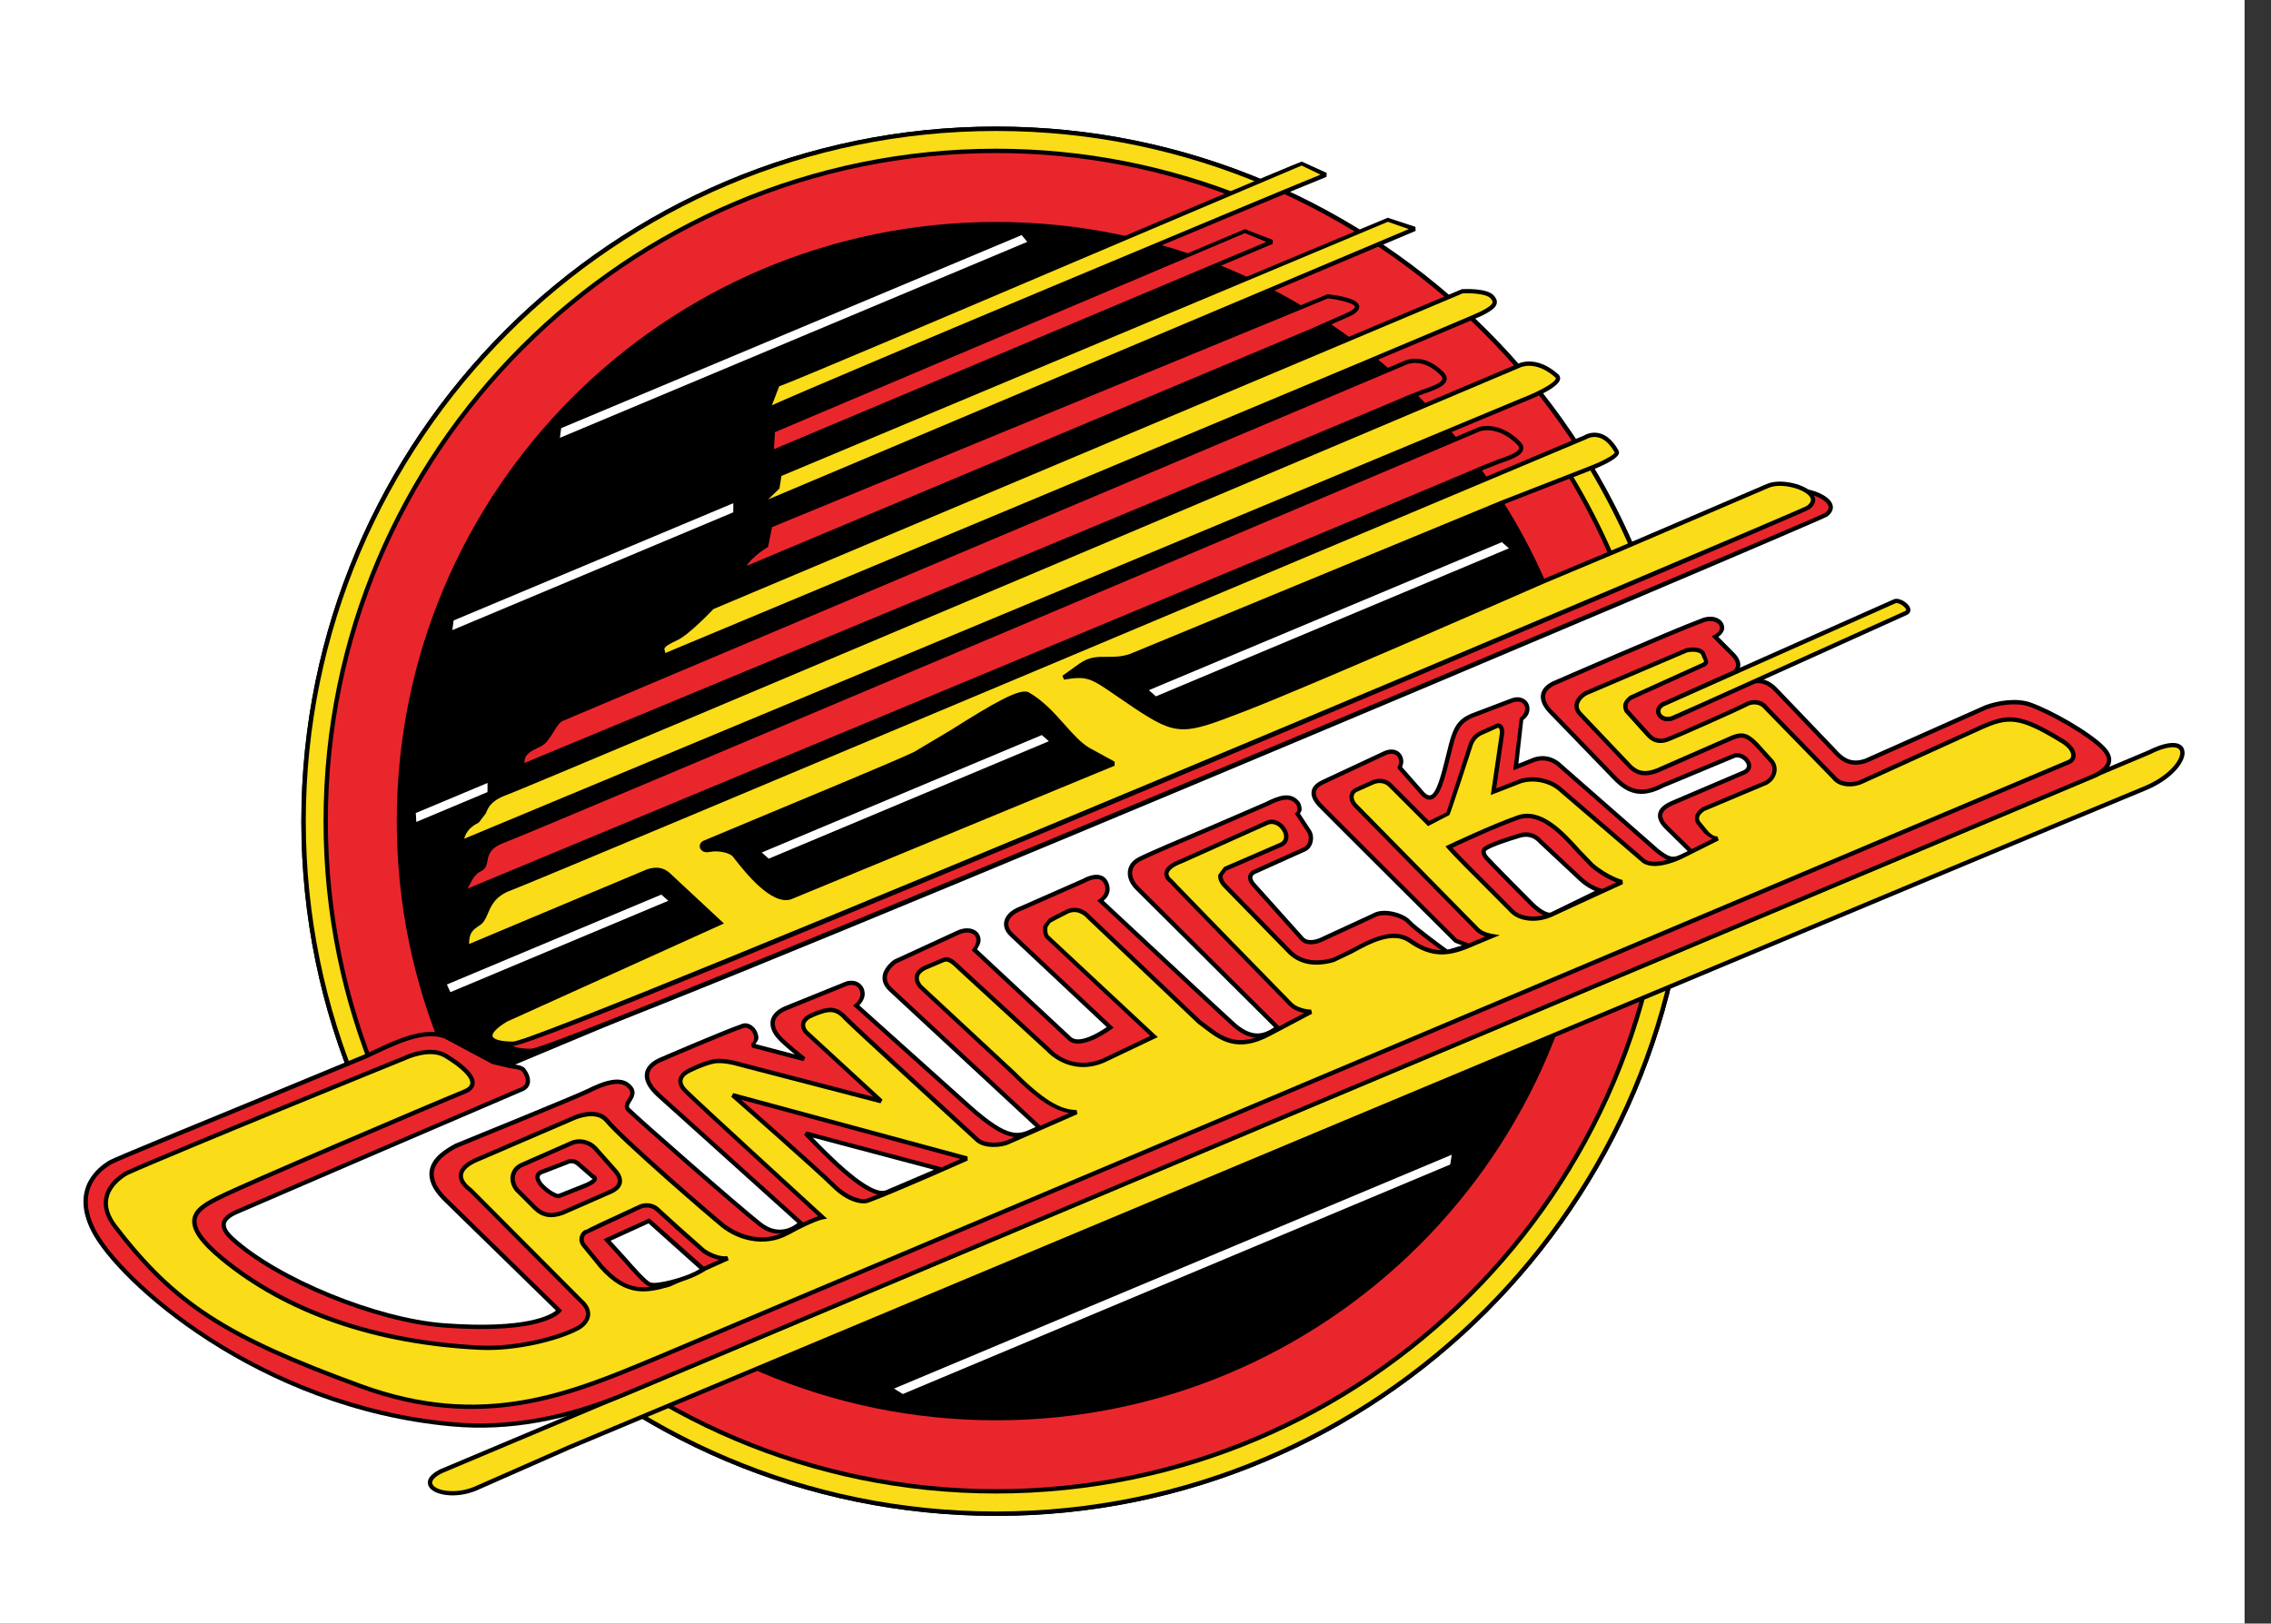 <?xml version="1.0" encoding="utf-8"?>
<!-- Generator: Adobe Illustrator 13.0.0, SVG Export Plug-In . SVG Version: 6.00 Build 14948)  -->
<!DOCTYPE svg PUBLIC "-//W3C//DTD SVG 1.1//EN" "http://www.w3.org/Graphics/SVG/1.1/DTD/svg11.dtd">
<svg version="1.1" id="Layer_1" xmlns="http://www.w3.org/2000/svg" xmlns:xlink="http://www.w3.org/1999/xlink" x="0px" y="0px"
	 width="193px" height="138px" viewBox="0 0 193 138" enable-background="new 0 0 193 138" xml:space="preserve">
<rect x="0" y="0" width="193" height="138" fill="#333333" stroke="none"/>
<g>
	<polygon fill-rule="evenodd" clip-rule="evenodd" fill="#FFFFFF" points="-2,-23 190.756,-23 190.756,169.756 -2,169.756 -2,-23 	
		"/>
	<rect x="186.149" y="62.16" fill-rule="evenodd" clip-rule="evenodd" fill="#FFFFFF" width="0.003" height="0.002"/>
	<path fill-rule="evenodd" clip-rule="evenodd" fill="#FFFFFF" d="M186.15,62.162c-0.976-0.683-2.396-0.567-4.224,0.346
		c0,0-0.787,0.331-1.574,0.661c-0.141-0.234-0.242-0.463-0.479-0.708c-1.406-1.445-4.822-3.385-6.824-4.09
		c-1.592-0.562-3.55-0.241-4.852,0.247l-10.293,4.58c-0.229,0.069-0.338,0.105-0.845-0.478c0,0-3.564-3.726-4.43-4.631
		c2.49-1.125,10.005-4.519,10.005-4.519c0.73-0.336,1.147-1.006,1.147-1.726c0-0.266-0.057-0.538-0.175-0.802
		c-0.485-1.074-2.037-1.938-3.239-1.408c-0.002,0.001-8.453,3.76-11.736,5.22c-0.105-0.139-0.138-0.266-0.28-0.406
		c0.006,0.004-0.258-0.259-0.541-0.544c0.05-0.18,0.145-0.351,0.145-0.538l-0.227-0.983c-0.547-1.112-2.08-1.861-3.847-1.058
		c0.05-0.021-0.723,0.283-1.494,0.584c-0.117-0.391-0.133-0.438-0.244-0.802c13.611-5.782,13.844-5.943,14.013-6.07
		c0.681-0.51,1.039-1.207,1.039-1.916c0-0.447-0.143-0.9-0.435-1.314c-0.726-1.026-2.118-1.437-2.744-1.578
		c-1.251-0.661-3.138-0.999-4.481-0.377c0,0-8.24,3.531-10.186,4.363c-0.591-1.259-1.228-2.493-1.903-3.707
		c0.989-0.561,1.308-1.026,1.46-1.446c0.064-0.176,0.105-0.4,0.105-0.609c0-0.094-0.009-0.185-0.027-0.268l-0.047-0.209
		c-0.031-0.135-0.08-0.263-0.146-0.383c-0.656-1.171-1.504-1.894-2.521-2.149c-0.774-0.192-1.43-0.058-1.865,0.104
		c-0.473-0.653-0.729-1.009-1.272-1.76c0.457-0.407,0.766-0.825,0.853-1.299c0.021-0.112,0.03-0.224,0.03-0.336
		c0-0.526-0.228-1.035-0.643-1.404c-1.554-1.377-2.928-1.507-3.861-1.389c-0.491-0.511-1.014-1.057-1.858-1.936
		c0.456-0.357,0.833-0.776,0.947-1.372c0.022-0.113,0.038-0.239,0.038-0.378c0-0.425-0.138-0.958-0.626-1.505
		c-0.874-0.978-2.58-1.089-3.858-1.011c-0.16,0.01-0.317,0.046-0.466,0.109c0,0-0.206,0.087-0.366,0.154
		c-0.982-0.819-1.974-1.537-2.966-2.271c0.15-0.063,0.504-0.212,0.504-0.212c0.528-0.223,0.871-0.742,0.871-1.312
		c0-0.019-0.016-0.401-0.016-0.401c-0.023-0.594-0.414-1.111-0.979-1.296l-2.359-0.773c-0.325-0.106-0.677-0.092-0.992,0.04
		c0,0-1.081,0.452-1.762,0.736c-0.861-0.516-1.78-0.967-2.679-1.445c0.054-0.022,0.305-0.125,0.305-0.125
		c0.521-0.214,0.896-0.724,0.912-1.286c0,0,0.012-0.367,0.012-0.381c0-0.559-0.326-1.067-0.838-1.298l-2.121-0.96
		c-0.177-0.08-0.368-0.123-0.561-0.126c-0.332-0.005-0.455,0.038-3.595,1.355c-6.051-2.369-16.113-4.334-22.403-4.334
		c-33.344,0-60.472,27.127-60.472,60.47c0,6.755,1.157,13.37,3.352,19.71c-1.677,0.693-6.197,2.563-6.197,2.563
		c-8.257,3.393-12.2,5.02-12.683,5.289c-1.57,0.873-2.976,2.531-2.976,4.795c0,0.951,0.248,2.008,0.835,3.158
		c2.288,4.473,14.688,15.818,31.808,17.348c0.208,0.02,0.416,0.014,0.623,0.029c-0.652,0.273-2.083,0.875-2.083,0.875
		c-1.572,0.783-1.919,1.75-1.919,2.449c0,0.426,0.129,0.754,0.187,0.879c0.816,1.777,3.765,2.01,5.901,1.111
		c0.021-0.01,8.086-3.564,8.086-3.564c-0.001,0-0.001,0-0.001,0c0.007,0,3.943-1.648,5.438-2.273
		c9.148,5.277,19.526,8.105,30.102,8.105c27.587,0,51.511-18.549,58.474-45.184c25.039-10.471,38.4-16.05,39.645-16.548
		c2.382-0.952,4.104-2.663,4.291-4.259c0.008-0.055,0.017-0.24,0.017-0.295C187.08,63.24,186.741,62.575,186.15,62.162
		L186.15,62.162z"/>
	<path fill-rule="evenodd" clip-rule="evenodd" d="M84.654,10.754c-32.559,0-59.047,26.488-59.047,59.045
		c0,32.56,26.489,59.048,59.047,59.048S143.7,102.359,143.7,69.8C143.7,37.242,117.213,10.754,84.654,10.754L84.654,10.754z"/>
	<path fill-rule="evenodd" clip-rule="evenodd" fill="#EA262D" d="M25.985,69.8c0-32.349,26.318-58.667,58.669-58.667
		c32.35,0,58.667,26.318,58.667,58.667c0,32.351-26.317,58.671-58.667,58.671C52.304,128.471,25.985,102.15,25.985,69.8L25.985,69.8
		z"/>
	<path fill-rule="evenodd" clip-rule="evenodd" d="M25.615,69.8c0,32.556,26.484,59.04,59.039,59.04
		c32.554,0,59.037-26.484,59.037-59.04c0-10.964-3.049-21.682-8.818-30.993l-0.154-0.25l-2.203,0.745l0.25,0.397
		c5.668,9.029,8.664,19.436,8.664,30.094c0,31.309-25.474,56.781-56.784,56.781c-31.31,0-56.782-25.473-56.782-56.781
		c0-31.31,25.472-56.783,56.782-56.783c7.22,0,14.283,1.36,20.993,4.04l0.153,0.061l2.692-1.326l-0.742-0.316
		c-7.321-3.122-15.089-4.705-23.088-4.705C52.1,10.763,25.615,37.247,25.615,69.8L25.615,69.8z"/>
	<path fill-rule="evenodd" clip-rule="evenodd" fill="#FADC19" d="M134.559,39.001l-1.479,0.501
		c5.518,8.789,8.721,19.17,8.721,30.291c0,31.514-25.639,57.15-57.154,57.15c-31.514,0-57.152-25.637-57.152-57.15
		c0-31.515,25.638-57.153,57.152-57.153c7.463,0,14.589,1.453,21.131,4.065l1.82-0.897c-7.052-3.007-14.805-4.676-22.942-4.676
		c-32.351,0-58.669,26.318-58.669,58.667c0,32.351,26.318,58.671,58.669,58.671c32.35,0,58.667-26.32,58.667-58.671
		C143.321,58.51,140.108,47.959,134.559,39.001L134.559,39.001z"/>
	<path fill-rule="evenodd" clip-rule="evenodd" d="M84.646,120.719c28.126,0,50.929-22.801,50.929-50.926
		c0-28.127-22.803-50.928-50.929-50.928c-28.125,0-50.926,22.8-50.926,50.928C33.719,97.918,56.521,120.719,84.646,120.719
		L84.646,120.719z"/>
	<polygon fill-rule="evenodd" clip-rule="evenodd" fill="#FFFFFF" points="10.735,104.301 140.689,49.954 141.98,54.004 
		153.168,69.167 38.747,118.07 10.735,104.301 	"/>
	<path fill-rule="evenodd" clip-rule="evenodd" d="M185.334,63.328c-0.5-0.35-1.483-0.189-2.77,0.455L37.413,124.881
		c-1.165,0.58-1.12,1.141-0.99,1.422c0.364,0.791,2.305,1.127,4.053,0.391c0,0,7.997-3.523,8.003-3.525
		c1.306-0.547,129.743-54.34,133.765-55.948c2.096-0.838,3.3-2.195,3.405-3.102c0.006-0.044,0.007-0.087,0.007-0.13
		C185.656,63.707,185.545,63.476,185.334,63.328L185.334,63.328z"/>
	<path fill-rule="evenodd" clip-rule="evenodd" d="M155.596,42.626c-0.624-0.882-2.979-1.516-3.963-0.86
		c-1.192,0.794-12.67,5.43-12.786,5.477l-6.312,2.646c-0.199,0.088-19.994,8.771-25.219,10.779l-11.192,4.478L68.248,76.744
		l-5.284,2.031L44.44,87.123c-1.07,0.639-1.537,1.195-1.407,1.664c0.132,0.477,0.836,0.719,2.092,0.719
		c2.857,0,109.569-45.153,110.176-45.61C155.797,43.526,155.904,43.063,155.596,42.626L155.596,42.626z"/>
	<path fill-rule="evenodd" clip-rule="evenodd" fill="#FADC19" d="M36.756,126.15c-0.127-0.275,0.169-0.617,0.811-0.938
		l145.15-61.098c1.681-0.84,2.267-0.585,2.406-0.487c0.132,0.092,0.186,0.243,0.162,0.448c-0.091,0.78-1.234,2.028-3.177,2.805
		c-4.024,1.609-132.475,55.407-133.772,55.95l-8.005,3.527C38.724,127.035,37.017,126.717,36.756,126.15L36.756,126.15z"/>
	<path fill-rule="evenodd" clip-rule="evenodd" fill="#EA262D" d="M138.986,47.582c0.471-0.19,11.627-4.695,12.85-5.511
		c0.817-0.544,2.941,0.029,3.462,0.767c0.119,0.169,0.228,0.434-0.216,0.766c-0.661,0.45-107.433,45.506-109.956,45.535
		c-1.19,0-1.68-0.232-1.74-0.451c-0.004-0.018-0.006-0.035-0.006-0.055c0-0.227,0.319-0.639,1.23-1.186l18.496-8.334l5.278-2.029
		l27.878-11.6l11.188-4.475c5.229-2.01,25.017-10.69,25.231-10.784C132.684,50.224,138.986,47.582,138.986,47.582L138.986,47.582z"
		/>
	<path fill-rule="evenodd" clip-rule="evenodd" d="M112.736,15.032l0.011-0.338l-2.121-0.96c-0.144-0.002-19.378,8.157-19.378,8.157
		c-11.114,4.728-23.709,10.086-25.271,10.711l-0.882,2.131l0.253,0.229C67.525,33.875,110.39,15.934,112.736,15.032L112.736,15.032z
		"/>
	<polygon fill-rule="evenodd" clip-rule="evenodd" points="65.611,36.439 65.507,36.483 65.373,38.744 108.165,20.727 
		108.16,20.387 105.797,19.475 65.611,36.439 	"/>
	<polygon fill-rule="evenodd" clip-rule="evenodd" points="120.306,19.625 120.292,19.282 117.933,18.508 66.176,40.154 
		66.079,40.195 65.934,41.368 64.309,42.873 64.508,43.173 120.306,19.625 	"/>
	<path fill-rule="evenodd" clip-rule="evenodd" d="M111.623,28.253l3.22-1.432c0.185-0.099,0.749-0.399,0.665-0.821
		c-0.139-0.692-2.102-0.933-2.7-0.99l-47.43,19.492l-0.095,0.039l-0.281,1.758c-0.475,0.199-2.077,1.319-2.055,2.135l0.007,0.268
		L111.623,28.253L111.623,28.253z"/>
	<path fill-rule="evenodd" clip-rule="evenodd" d="M56.488,55.923c2.787-1.163,68.26-28.493,69.473-29.1
		c0.816-0.408,1.177-0.71,1.241-1.042c0.054-0.281-0.12-0.515-0.255-0.667c-0.578-0.647-2.491-0.548-2.707-0.536l-63.81,26.894
		c-0.082,0.064-2.082,2.169-2.994,2.594c-0.716,0.334-1.196,0.581-1.325,0.964l0.184,1.034L56.488,55.923L56.488,55.923z"/>
	<path fill-rule="evenodd" clip-rule="evenodd" d="M44.27,65.37l0.214-0.088c3.024-1.255,74.078-30.73,75.288-31.337l1.181-0.457
		c0.956-0.331,1.858-0.643,1.983-1.182c0.052-0.227-0.039-0.458-0.268-0.689c-1.809-1.812-3.443-0.895-3.46-0.886
		c-0.004,0-71.528,30.208-71.528,30.208c-0.393,0.169-0.664,0.612-0.951,1.081c-0.271,0.444-0.551,0.902-0.921,1.088l-0.225,0.109
		c-0.722,0.35-1.541,0.745-1.35,1.925L44.27,65.37L44.27,65.37z"/>
	<path fill-rule="evenodd" clip-rule="evenodd" d="M132.582,32.234c0.029-0.157-0.026-0.307-0.155-0.421
		c-1.907-1.692-3.388-0.915-3.45-0.881c-0.821,0.347-83.848,35.494-86.055,36.297c-1.491,0.542-1.768,1.247-1.968,1.761
		l-0.424,0.595c-0.716,0.359-1.489,0.84-1.587,2.021l-0.025,0.3l90.61-37.754C130.009,33.969,132.443,33.002,132.582,32.234
		L132.582,32.234z"/>
	<path fill-rule="evenodd" clip-rule="evenodd" d="M127.465,39.387c0.956-0.329,1.857-0.642,1.982-1.181
		c0.051-0.227-0.038-0.459-0.268-0.688c-1.794-1.794-3.439-1.236-3.509-1.211c-0.816,0.345-80.654,34.139-82.862,34.941
		c-1.501,0.545-1.64,1.298-1.742,1.849c-0.059,0.321-0.099,0.494-0.312,0.6c-0.643,0.323-0.868,0.759-1.179,1.363l-0.406,0.742
		l0.228,0.264c3.496-1.453,85.621-35.588,86.887-36.218C126.284,39.845,127.465,39.387,127.465,39.387L127.465,39.387z"/>
	<path fill-rule="evenodd" clip-rule="evenodd" d="M154.145,42.07c-0.548-0.917-2.872-1.454-4.012-0.927l-12.814,5.491l-6.305,2.645
		c-0.202,0.089-19.998,8.771-25.223,10.779c-0.001,0-0.188,0.073-0.188,0.073c-5.051,1.943-5.464,2.102-9.005-0.257l-1.525-1.037
		c-1.905-1.312-2.516-1.658-4.008-1.505c0.412-0.294,0.861-0.614,0.861-0.614c0.751-0.537,1.387-0.531,2.122-0.524
		c0.595,0.006,1.269,0.011,2.101-0.265l31.548-13.026l7.519-2.931c0.503-0.192,2.159-0.863,2.353-1.395l0.027-0.079l-0.047-0.21
		c-0.456-0.815-1.003-1.307-1.625-1.462c-0.715-0.178-1.257,0.164-1.279,0.178c-0.864,0.36-89.101,37.509-91.309,38.314
		c-1.513,0.551-1.914,1.49-2.206,2.174c-0.159,0.373-0.284,0.666-0.53,0.83c-0.802,0.535-1.155,0.83-1.1,2.197l0.01,0.266
		c0,0,15.575-6.538,15.595-6.545c0.641-0.215,1.146-0.145,1.547,0.215c0,0,3.854,3.59,4.221,3.934
		c-0.487,0.219-17.958,8.123-17.958,8.123c-0.952,0.572-1.427,1.076-1.427,1.51c0,0.053,0.007,0.105,0.021,0.156
		c0.132,0.477,0.836,0.721,2.092,0.721c2.848,0,109.568-45.155,110.177-45.61C154.434,42.793,154.289,42.312,154.145,42.07
		L154.145,42.07z"/>
	<path fill-rule="evenodd" clip-rule="evenodd" fill="#FADC19" d="M66.217,32.837c1.461-0.521,14.06-5.88,25.175-10.61l19.227-8.156
		c0,0,1.107,0.537,1.602,0.775c-4.222,1.695-42.344,17.654-46.622,19.601C65.8,33.921,66.217,32.837,66.217,32.837L66.217,32.837z"
		/>
	<path fill-rule="evenodd" clip-rule="evenodd" fill="#EA262D" d="M105.803,19.814c0,0,1.269,0.521,1.814,0.746
		c-0.79,0.333-41.313,17.395-41.844,17.617c0.022-0.385,0.076-1.279,0.085-1.445C66.066,36.644,105.803,19.814,105.803,19.814
		L105.803,19.814z"/>
	<path fill-rule="evenodd" clip-rule="evenodd" fill="#FADC19" d="M117.946,18.852c0,0,1.205,0.42,1.779,0.621
		c-0.849,0.357-52.703,22.242-54.45,22.979c0.472-0.455,0.966-0.93,0.966-0.93s0.142-0.893,0.17-1.069
		C66.6,40.374,117.946,18.852,117.946,18.852L117.946,18.852z"/>
	<path fill-rule="evenodd" clip-rule="evenodd" fill="#EA262D" d="M112.859,25.361c1.015,0.119,2.232,0.424,2.289,0.71
		c0.002,0.004,0.002,0.008,0.002,0.012c0,0.076-0.124,0.225-0.48,0.415l-3.188,1.417c0,0-47.269,19.861-48.033,20.182
		c0.287-0.488,1.075-1.172,1.828-1.611c0,0,0.296-1.5,0.333-1.682C65.789,44.729,112.859,25.361,112.859,25.361L112.859,25.361z"/>
	<path fill-rule="evenodd" clip-rule="evenodd" fill="#FADC19" d="M56.458,55.147c0.075-0.221,0.44-0.426,1.132-0.749
		c0.976-0.455,2.959-2.543,3.043-2.632l63.689-26.836c0.479-0.02,1.961-0.009,2.352,0.428c0.142,0.16,0.171,0.255,0.171,0.316
		c0,0.014-0.001,0.026-0.004,0.037c-0.037,0.195-0.379,0.451-1.045,0.785c-1.172,0.587-65.564,27.467-69.255,29.008
		C56.505,55.35,56.458,55.147,56.458,55.147L56.458,55.147z"/>
	<path fill-rule="evenodd" clip-rule="evenodd" fill="#EA262D" d="M44.571,64.812c0-0.7,0.525-0.954,1.171-1.265l0.229-0.112
		c0.464-0.233,0.772-0.737,1.07-1.224c0.255-0.418,0.497-0.813,0.783-0.936l71.546-30.216c0.077-0.043,1.436-0.788,3.037,0.817
		c0.116,0.116,0.175,0.219,0.175,0.307c0,0.014-0.002,0.028-0.005,0.041c-0.079,0.342-1.003,0.661-1.745,0.918l-1.226,0.477
		c-1.167,0.584-70.736,29.447-75.033,31.229C44.574,64.836,44.571,64.823,44.571,64.812L44.571,64.812z"/>
	<path fill-rule="evenodd" clip-rule="evenodd" fill="#FADC19" d="M40.693,69.914l0.601-0.79c0.186-0.475,0.417-1.065,1.752-1.552
		c2.215-0.806,85.25-35.956,86.089-36.311c0.069-0.035,1.343-0.687,3.049,0.825c0.033,0.031,0.04,0.051,0.04,0.067
		c0,0.005-0.001,0.011-0.003,0.016c-0.075,0.416-1.701,1.212-2.83,1.645c0,0-89.174,37.155-89.948,37.478
		C39.619,70.664,40.008,70.256,40.693,69.914L40.693,69.914z"/>
	<path fill-rule="evenodd" clip-rule="evenodd" fill="#EA262D" d="M39.901,75.227c0.3-0.582,0.481-0.934,1.017-1.203
		c0.385-0.191,0.448-0.532,0.509-0.862c0.095-0.513,0.203-1.096,1.507-1.569c2.216-0.807,82.063-34.604,82.869-34.946
		c0.05-0.017,1.496-0.493,3.118,1.129c0.116,0.116,0.174,0.219,0.174,0.306c0,0.014-0.003,0.028-0.005,0.042
		c-0.08,0.341-1.002,0.661-1.744,0.917l-1.226,0.478c-1.206,0.601-79.712,33.234-86.382,36.007
		C39.815,75.383,39.901,75.227,39.901,75.227L39.901,75.227z"/>
	<path fill-rule="evenodd" clip-rule="evenodd" fill="#FADC19" d="M153.83,42.258c-0.422-0.704-2.504-1.264-3.548-0.78l-12.82,5.494
		l-6.304,2.644c-0.199,0.087-20.004,8.773-25.236,10.785l-0.188,0.073c-5.106,1.964-5.641,2.17-9.339-0.294l-1.529-1.04
		c-2.189-1.509-2.471-1.702-4.441-1.373l-0.136-0.33l1.424-1.017c0.849-0.606,1.573-0.599,2.339-0.592
		c0.593,0.005,1.208,0.011,1.968-0.241l31.54-13.024l7.523-2.933c1.106-0.424,2.107-0.978,2.145-1.164
		c-0.401-0.72-0.869-1.152-1.387-1.283c-0.561-0.143-0.996,0.126-1.027,0.143c-0.892,0.375-89.138,37.529-91.354,38.337
		c-1.364,0.494-1.699,1.281-1.994,1.971c-0.168,0.396-0.327,0.77-0.664,0.99c-0.641,0.43-0.932,0.635-0.938,1.613
		c0.491-0.207,15.121-6.346,15.121-6.346c0.768-0.257,1.41-0.159,1.913,0.293l4.626,4.309l-18.441,8.342
		c-0.991,0.596-1.282,1.033-1.223,1.242c0.061,0.221,0.549,0.453,1.739,0.453c2.521-0.031,109.297-45.087,109.958-45.536
		C154.049,42.625,153.885,42.348,153.83,42.258L153.83,42.258L153.83,42.258z M67.263,76.424c-1.664,0.605-3.948-2.301-4.809-3.395
		l-0.176-0.224c-0.274-0.335-1.28-0.538-1.957-0.394c-0.463,0.099-0.751-0.099-0.831-0.341c-0.081-0.244,0.046-0.497,0.31-0.616
		l4.44-1.856c4.606-1.916,11.567-4.809,13.412-5.668l3.174-1.889c3.396-2.138,5.859-3.618,6.605-3.191
		c1.246,0.713,2.204,1.79,3.049,2.74c0.687,0.771,1.335,1.5,2.044,1.944l2.199,1.203l0.011,0.342L67.263,76.424L67.263,76.424z"/>
	<path fill-rule="evenodd" clip-rule="evenodd" d="M144.472,52.621c-2.221,0.808-12.44,5.266-12.543,5.311
		c-0.554,0.277-0.885,0.649-0.964,1.081c-0.089,0.473,0.118,0.989,0.615,1.534l5.531,5.719c1.31,1.366,2.549,1.558,4.275,0.661
		c-0.004,0.001,1.21-0.5,1.21-0.5l4.817-2.007c0.354-0.157,0.833,0.129,0.994,0.47c0.035,0.074,0.052,0.144,0.052,0.208
		c0,0.152-0.098,0.278-0.291,0.376l-6.022,2.57c-0.744,0.308-1.147,0.67-1.229,1.109c-0.012,0.058-0.017,0.114-0.017,0.171
		c0,0.375,0.227,0.773,0.687,1.213c0,0,1.554,1.526,1.874,1.839c-0.272,0.117-0.701,0.3-0.701,0.3c-0.669,0.298-0.987,0.121-1.8-0.5
		l-8.191-7.181c-0.741-0.73-1.7-0.924-2.622-0.524c0,0-0.703,0.281-1.108,0.441c0.059-0.518,0.414-3.712,0.414-3.712
		c0.375-0.261,0.53-0.62,0.53-0.95c0-0.186-0.049-0.363-0.135-0.509c-0.229-0.383-0.77-0.643-1.462-0.358l-3.387,1.287
		c-1.053,0.467-1.471,1.057-1.874,2.635l-0.224,0.897c-0.394,1.594-0.802,3.243-1.34,3.393c-0.138,0.039-0.309-0.042-0.505-0.238
		c0,0-1.79-2.037-1.899-2.164c0.054-0.154,0.105-0.31,0.105-0.459c0-0.287-0.101-0.553-0.294-0.746
		c-0.328-0.327-0.843-0.374-1.374-0.126l-5.222,2.441c-0.526,0.246-0.819,0.543-0.897,0.911c-0.013,0.063-0.02,0.127-0.02,0.192
		c0,0.329,0.17,0.685,0.517,1.083c0.256,0.289,11.173,11.15,11.638,11.613c0.021,0.018,0.343,0.141,0.647,0.256
		c-0.497,0.146-1.117,0.33-1.229,0.363c-0.228-0.166-2.746-2.004-3.183-2.502c-0.525-0.604-2.246-1.109-3.147-0.584l-4.393,2.027
		c-0.509,0.254-1.163,0.363-1.489,0.037l-4.062-4.537c-0.209-0.209-0.323-0.412-0.323-0.572c0-0.014,0.001-0.027,0.003-0.041
		c0.014-0.102,0.081-0.186,0.205-0.258l4.321-1.944c0.292-0.146,0.505-0.426,0.59-0.771c0.027-0.113,0.042-0.228,0.042-0.341
		c0-0.266-0.076-0.521-0.22-0.722c0,0-0.825-1.259-0.899-1.37c0.065-0.111,0.148-0.216,0.148-0.345c0-0.219-0.072-0.442-0.145-0.589
		c-0.752-1.007-1.827-0.581-2.959-0.015l-4.511,1.947c-2.581,1.09-5.506,2.326-6.276,2.736c-0.498,0.266-0.798,0.655-0.868,1.125
		c-0.011,0.069-0.016,0.141-0.016,0.21c0,0.476,0.233,0.968,0.671,1.405c0,0,10.358,10.299,11.77,11.701
		c-0.874,0.574-1.806,0.914-3.248-0.305c-0.422-0.357-10.459-9.723-11.244-10.453c0.25-0.217,0.511-0.545,0.511-1.002
		c0-0.219-0.059-0.457-0.206-0.711c-0.169-0.289-0.712-0.882-2.114-0.129l-5.306,2.334c-0.759,0.291-1.235,0.75-1.335,1.285
		c-0.012,0.061-0.019,0.131-0.019,0.203c0,0.297,0.119,0.684,0.565,1.09c0,0,7.831,7.354,8.165,7.666
		c-0.738,0.518-2.334,1.439-3.009,0.861c0,0-7.848-7.313-8.015-7.469c0.174-0.275,0.307-0.547,0.307-0.771
		c0-0.252-0.086-0.463-0.21-0.617c-0.309-0.383-0.998-0.584-1.837-0.176l-5.305,2.443c-0.063,0.039-0.92,0.631-0.982,1.459
		c-0.002,0.031-0.003,0.063-0.003,0.096c0,0.396,0.189,0.773,0.563,1.121c0,0,12.054,11.184,12.449,11.551
		c-0.134,0.059-0.271,0.119-0.271,0.119c-1.159,0.535-1.997,0.924-5.216-1.947c0,0-9.251-8.291-9.499-8.516
		c0.301-0.311,0.46-0.654,0.46-0.971c0-0.23-0.064-0.443-0.17-0.613c-0.268-0.428-0.875-0.701-1.632-0.354l-5.037,2.039
		c-0.653,0.301-1.034,0.691-1.14,1.162c-0.021,0.09-0.029,0.182-0.029,0.27c0,0.518,0.313,0.98,0.522,1.229
		c0.312,0.375,1.009,0.969,1.545,1.408c-1.028-0.271-3.074-0.811-3.348-0.883c0.109-0.164,0.254-0.32,0.254-0.508
		c0-0.238-0.078-0.479-0.199-0.674c-0.258-0.418-0.774-0.748-1.297-0.486c-1.237,0.412-6.481,2.656-6.909,2.848
		c-0.501,0.223-1.122,0.627-1.235,1.295c-0.012,0.068-0.018,0.139-0.018,0.209c0,0.535,0.334,1.123,0.997,1.746
		c0,0,10.541,9.492,11.978,10.785c-0.326,0.266-1.563,1.135-3.054-0.025c-1.796-1.398-10.402-8.949-11.18-9.729
		c-0.139-0.137-0.101-0.248,0.109-0.582c0.238-0.379,0.598-0.949-0.23-1.57c-0.882-0.662-2.39-0.037-3.448,0.49
		c-0.999,0.502-11.174,4.635-11.277,4.676c-0.708,0.389-2.031,1.119-2.183,2.355c-0.009,0.078-0.014,0.154-0.014,0.23
		c0,0.768,0.461,1.586,1.375,2.436c0,0,8.65,8.445,9.38,9.158c-0.444,0.367-2.489,1.604-9.519,1.078
		c-5.713-0.428-14.06-3.844-17.863-7.311c-0.492-0.451-0.718-0.832-0.668-1.133c0.048-0.295,0.37-0.576,0.959-0.838
		c0.824-0.367,23.283-10.029,24.275-10.441c0.388-0.162,0.531-0.426,0.583-0.619c0.101-0.373-0.035-0.842-0.373-1.289
		c-0.206-0.273-0.712-0.342-1.297-0.42l-1.345-0.311l-4.061-2.168c-1.836-0.734-4.333,0.447-6.158,1.309l-0.856,0.398l-8.828,3.65
		c-6.04,2.482-12.284,5.047-12.753,5.307c-0.851,0.475-3.48,2.311-1.564,6.061c2.182,4.268,14.104,15.098,30.666,16.578
		c4.799,0.428,9.697-0.449,14.973-2.678L178.195,66.05c0.744-0.396,1.144-0.821,1.217-1.297c0.064-0.414-0.124-0.851-0.561-1.299
		c-1.22-1.254-4.472-3.104-6.275-3.741c-1.232-0.435-2.86-0.145-3.878,0.237l-10.216,4.548c-1.136,0.378-1.798-0.042-2.496-0.843
		l-4.933-5.153c-0.768-0.808-1.645-1.008-2.605-0.594l-1.601,0.748c-1.692,0.795-4.526,2.126-4.813,2.224
		c-0.432,0.147-0.778-0.035-0.887-0.28c-0.022-0.052-0.033-0.104-0.033-0.156c0-0.158,0.106-0.306,0.306-0.415l6.052-2.716
		c0.045-0.027,0.386-0.27,0.423-0.714c0.003-0.027,0.005-0.054,0.005-0.081c0-0.343-0.184-0.698-0.547-1.056
		c0,0-1.096-1.102-1.321-1.328c0.33-0.241,0.499-0.515,0.499-0.769c0-0.13-0.03-0.251-0.082-0.356
		C146.198,52.499,145.42,52.189,144.472,52.621L144.472,52.621z"/>
	<path fill-rule="evenodd" clip-rule="evenodd" fill="#EA262D" d="M137.376,66.011l-5.528-5.714
		c-0.413-0.452-0.59-0.863-0.524-1.217c0.075-0.397,0.455-0.664,0.761-0.816c0.095-0.041,10.302-4.495,12.527-5.304
		c0.797-0.362,1.358-0.092,1.509,0.212c0.134,0.275-0.034,0.578-0.44,0.792l-0.221,0.115l1.637,1.644
		c0.309,0.306,0.454,0.588,0.435,0.842c-0.021,0.272-0.23,0.427-0.239,0.434c-0.964,0.426-5.93,2.645-6.048,2.711
		c-0.528,0.288-0.562,0.74-0.431,1.039c0.174,0.395,0.701,0.697,1.338,0.479c0.283-0.096,2.458-1.114,4.853-2.238l1.591-0.744
		c0.815-0.352,1.535-0.186,2.195,0.51l4.927,5.147c0.664,0.765,1.479,1.412,2.9,0.938l10.221-4.549
		c1.026-0.384,2.551-0.607,3.616-0.231c1.732,0.61,4.969,2.451,6.137,3.651c0.311,0.319,0.468,0.617,0.468,0.885
		c0,0.035-0.001,0.068-0.007,0.102c-0.055,0.349-0.401,0.694-1.025,1.028c-0.023,0.01-124.747,52.505-124.747,52.505
		c-5.22,2.205-10.061,3.072-14.799,2.648c-16.417-1.467-28.217-12.166-30.372-16.381c-1.719-3.363,0.42-5.018,1.416-5.572
		c0.45-0.248,6.965-2.924,12.714-5.287l8.838-3.656l0.865-0.4c1.764-0.834,4.178-1.975,5.845-1.311
		c0.001,0.002,4.055,2.166,4.055,2.166c0.001,0,1.46,0.346,1.46,0.346c0.439,0.059,0.938,0.125,1.053,0.277
		c0.214,0.283,0.332,0.576,0.332,0.814c0,0.057-0.007,0.109-0.021,0.16c-0.046,0.166-0.167,0.289-0.371,0.373
		c-0.992,0.414-23.459,10.08-24.283,10.447c-0.719,0.318-1.103,0.684-1.172,1.113c-0.008,0.047-0.012,0.096-0.012,0.143
		c0,0.398,0.262,0.832,0.796,1.318c3.853,3.512,12.303,6.973,18.082,7.404c8.445,0.633,9.903-1.25,9.962-1.33l0.092-0.127
		l-9.639-9.41c-0.915-0.854-1.334-1.645-1.246-2.354c0.129-1.051,1.341-1.721,1.923-2.043c0.454-0.189,10.325-4.197,11.337-4.705
		c0.56-0.279,2.261-1.129,3.064-0.527c0.558,0.42,0.383,0.699,0.14,1.084c-0.178,0.283-0.422,0.672-0.058,1.037
		c0.781,0.781,9.413,8.355,11.214,9.758c1.932,1.504,3.68-0.096,3.697-0.111l0.145-0.137L56.045,92.9
		c-0.655-0.615-0.947-1.164-0.869-1.627c0.086-0.508,0.604-0.836,1.022-1.021c0.585-0.262,5.72-2.449,6.9-2.842
		c0.342-0.17,0.672,0.059,0.846,0.338c0.188,0.305,0.23,0.721-0.098,0.969l0.052,0.32l4.388,1.156l0.157-0.322
		c-0.017-0.012-1.669-1.303-2.159-1.893c-0.201-0.24-0.522-0.713-0.417-1.182c0.08-0.355,0.393-0.66,0.929-0.908l5.038-2.039
		c0.6-0.277,1.007-0.059,1.175,0.211c0.197,0.316,0.173,0.85-0.345,1.271l-0.166,0.135l9.787,8.773
		c3.399,3.031,4.377,2.578,5.614,2.006l0.768-0.34l-0.198-0.189L75.816,83.975c-0.296-0.273-0.446-0.563-0.446-0.855
		c0-0.021,0.001-0.043,0.002-0.063c0.047-0.652,0.788-1.166,0.795-1.17c0.007,0,5.286-2.434,5.286-2.434
		c0.66-0.32,1.175-0.191,1.393,0.078c0.222,0.273,0.16,0.684-0.166,1.1l-0.104,0.133l8.234,7.674
		c1.088,0.934,3.552-0.887,3.656-0.965l0.175-0.129l-8.502-7.984c-0.342-0.311-0.49-0.641-0.432-0.955
		c0.075-0.398,0.48-0.77,1.115-1.014l5.326-2.344c0.476-0.254,1.304-0.588,1.636-0.016c0.48,0.828-0.314,1.361-0.348,1.381
		l-0.196,0.129l0.171,0.16c0.447,0.416,10.949,10.217,11.393,10.592c1.743,1.475,2.92,0.883,3.886,0.213l0.181-0.125L96.778,75.359
		c-0.412-0.414-0.614-0.889-0.552-1.303c0.052-0.352,0.287-0.649,0.679-0.857c0.755-0.403,3.672-1.635,6.245-2.721l4.533-1.958
		c1.215-0.607,1.971-0.806,2.483-0.121c0.044,0.098,0.181,0.493,0,0.64l-0.129,0.104l1.034,1.576
		c0.146,0.204,0.191,0.496,0.124,0.768c-0.06,0.242-0.202,0.434-0.392,0.528l-4.33,1.95c-0.299,0.17-0.381,0.384-0.401,0.536
		c-0.037,0.281,0.11,0.607,0.417,0.912l4.062,4.537c0.493,0.492,1.337,0.33,1.914,0.041l4.401-2.031
		c0.738-0.43,2.284,0.018,2.704,0.498c0.481,0.551,3.2,2.527,3.315,2.611l0.073,0.053l1.916-0.568l-0.024-0.355l-1.022-0.387
		c-3.894-3.883-11.384-11.342-11.581-11.565c-0.329-0.378-0.468-0.701-0.414-0.958c0.052-0.244,0.285-0.463,0.694-0.656l5.223-2.441
		c0.385-0.18,0.745-0.16,0.959,0.055c0.216,0.214,0.248,0.567,0.084,0.923l-0.049,0.108l2.045,2.328
		c0.304,0.305,0.595,0.417,0.87,0.34c0.743-0.207,1.12-1.729,1.596-3.657l0.224-0.895c0.373-1.462,0.73-1.975,1.658-2.387
		l3.383-1.284c0.495-0.204,0.865-0.043,1.012,0.205c0.148,0.25,0.139,0.69-0.377,1.109l-0.516,4.138l-0.033,0.303l1.685-0.671
		c0.779-0.338,1.592-0.172,2.229,0.456l8.208,7.196c0.806,0.618,1.299,0.943,2.178,0.553l1.201-0.513l-2.265-2.224
		c-0.431-0.412-0.621-0.765-0.566-1.053c0.057-0.303,0.398-0.586,1.012-0.839c0.001,0,6.046-2.581,6.046-2.581
		c0.543-0.271,0.564-0.729,0.406-1.067c-0.239-0.508-0.921-0.894-1.475-0.648c-0.001,0-4.807,2.003-4.807,2.003l-1.239,0.512
		C139.644,67.419,138.567,67.254,137.376,66.011L137.376,66.011z"/>
	<path fill-rule="evenodd" clip-rule="evenodd" d="M160.943,50.938L160.943,50.938c-3.27,1.454-19.582,8.704-19.7,8.771
		c-0.528,0.288-0.562,0.74-0.431,1.039c0.174,0.395,0.701,0.697,1.338,0.479c0.295-0.1,8.191-3.665,16.682-7.503l3.217-1.453
		c0.283-0.13,0.379-0.377,0.258-0.647C162.11,51.189,161.359,50.754,160.943,50.938L160.943,50.938z"/>
	<path fill-rule="evenodd" clip-rule="evenodd" fill="#FADC19" d="M161.973,51.775c0.032,0.072,0.036,0.113-0.072,0.162
		l-3.219,1.453c-5.294,2.394-16.309,7.373-16.647,7.49c-0.432,0.147-0.778-0.035-0.887-0.28c-0.093-0.213,0.009-0.427,0.272-0.571
		c0.272-0.134,19.478-8.67,19.671-8.756l0,0C161.295,51.183,161.848,51.497,161.973,51.775L161.973,51.775z"/>
	<path fill-rule="evenodd" clip-rule="evenodd" d="M143.292,55.094l-8.533,3.632c-0.407,0.204-0.862,0.603-0.943,1.127
		c-0.038,0.249-0.004,0.623,0.382,0.997l4.259,4.482c0.512,0.461,1.163,0.821,2.441,0.338l6.485-2.838
		c0.727-0.264,1.044-0.156,1.786,0.602l1.277,1.414c0.119,0.16,0.184,0.348,0.184,0.547c0,0.06-0.006,0.121-0.017,0.183
		c-0.062,0.313-0.273,0.598-0.582,0.785l-5.354,2.252c-0.305,0.215-0.636,0.513-0.636,0.93c0,0.138,0.036,0.289,0.121,0.454
		l0.616,0.758c0.014,0.017,0.345,0.346,0.748,0.535c-0.562,0.281-2.771,1.386-2.771,1.386c-1.004,0.462-2.304,0.801-2.942,0.367
		c0.014,0.009-7.026-6.034-7.026-6.034c-1.01-0.936-2.751-1.222-3.962-0.651c0,0-1.249,0.485-1.673,0.65
		c0.079-0.546,0.672-4.585,0.672-4.585c0.012-0.062,0.019-0.13,0.019-0.2c0-0.243-0.077-0.512-0.253-0.645
		c-0.082-0.062-0.256-0.148-0.505-0.022l-1.348,0.606c-0.486,0.241-0.845,0.705-0.987,1.275l-1.826,5.614
		c0,0-1.274,0.619-1.483,0.72c-0.174-0.174-3.163-3.165-3.163-3.165c-0.454-0.455-1.149-0.548-1.771-0.237l-1.351,0.607
		c-0.244,0.122-0.409,0.336-0.459,0.591c-0.012,0.056-0.017,0.114-0.017,0.172c0,0.27,0.118,0.553,0.346,0.812l10.348,10.526
		c0.22,0.258,0.558,0.422,0.847,0.523c-0.479,0.199-1.126,0.469-1.126,0.469c-1.938,0.861-3.264,1.059-5.146-0.26
		c-1.563-1.094-3.664,0.057-5.198,0.896l-1.467,0.705c-1.449,0.416-2.624,0.225-3.488-0.57l-5.621-5.754
		c-0.199-0.232-0.295-0.477-0.265-0.678l0.298-0.399l4.787-2.074c0.5-0.268,0.642-0.802,0.374-1.368
		c-0.296-0.63-1.025-1.106-1.732-0.815l-7.252,3.253c-0.908,0.341-1.375,0.727-1.429,1.184c-0.004,0.027-0.005,0.055-0.005,0.082
		c0,0.447,0.427,0.74,0.446,0.752c0.078,0.143,10.032,10.33,10.131,10.43c0.392,0.4,0.908,0.568,1.311,0.65
		c-0.756,0.398-3.084,1.629-3.084,1.629c-2.583,1.377-3.907,0.361-5.189-0.619l-0.517-0.387l-9.34-8.867
		c-0.584-0.658-1.308-0.869-2.024-0.58l-1.136,0.576l-0.438,0.244l-0.422,0.57c-0.031,0.115-0.046,0.234-0.046,0.354
		c0,0.256,0.068,0.508,0.195,0.697c0,0,8.542,7.975,8.917,8.326c-0.411,0.197-4.023,1.916-4.023,1.916
		c-2.687,1.15-4.397-0.754-4.469-0.834c-0.015-0.014-7.605-6.988-7.605-6.988c-0.625-0.623-1.031-0.908-1.516-0.73
		c-0.019,0.008-1.65,0.699-1.65,0.699c-0.449,0.236-0.702,0.535-0.752,0.891c-0.006,0.043-0.009,0.086-0.009,0.127
		c0,0.498,0.397,0.887,0.416,0.904c0.003,0.004,7.798,7.246,7.798,7.246c2.156,2.156,3.569,3.096,4.915,3.328
		c-0.926,0.404-5.229,2.291-5.229,2.291c-0.543,0.273-1.921,0.377-2.479-0.182c-3.701-3.389-10.779-9.889-11.114-10.266
		c-0.92-1.037-1.656-0.953-3.058-0.352c-0.529,0.227-0.83,0.523-0.895,0.883c-0.009,0.049-0.013,0.098-0.013,0.145
		c0,0.426,0.33,0.75,0.346,0.766c0,0,4.901,4.506,5.805,5.338c-1.255-0.326-11.228-2.92-11.228-2.92
		c-0.828-0.236-1.426-0.332-2.002-0.318c-0.643,0.018-1.75,0.463-2.504,0.84c-0.486,0.242-0.772,0.561-0.831,0.922
		c-0.008,0.047-0.011,0.094-0.011,0.141c0,0.314,0.165,0.635,0.489,0.961c1.047,1.045,10.182,9.402,11.404,10.52
		c-0.394,0.127-1.179,0.43-2.675,1.244c-2.628,1.434-5.025-0.379-5.292-0.592c-1.052-0.842-8.589-7.363-9.848-8.9
		c-0.995-1.217-2.984-0.295-3.069-0.256l-8.025,3.455c-1.029,0.412-1.58,0.918-1.638,1.502c-0.082,0.822,0.854,1.441,0.894,1.467
		l9.363,9.412c0.405,0.354,0.585,0.705,0.546,1.057c-0.041,0.361-0.33,0.719-0.775,0.959c-1.667,0.896-5.265,1.777-8.171,1.643
		c-8.84-0.422-16.401-3.035-21.864-7.553c-1.617-1.338-2.359-2.359-2.272-3.121c0.091-0.793,1.112-1.303,2.102-1.797
		c2.031-1.016,17.621-7.672,20.74-8.947c0.495-0.201,0.76-0.492,0.788-0.857c0.065-0.857-1.264-1.844-2.39-2.521
		c-1.425-0.854-3.543,0.152-3.632,0.197c-0.184,0.074-19.57,7.951-23.596,9.762c-0.069,0.035-1.525,0.777-1.849,2.182
		c-0.194,0.844,0.063,1.73,0.761,2.643c5.064,6.598,9.372,9.402,20.95,13.633c10.43,3.809,17.836,0.723,24.996-2.266l0.452-0.188
		l119.874-50.602c0.293-0.13,0.472-0.376,0.49-0.674c0.03-0.482-0.346-1.011-1.008-1.417l0,0c-3.724-2.275-4.742-2.247-7.16-1.156
		l-10.029,4.562c-0.604,0.302-1.691,0.401-2.237-0.315l-5.731-5.878c-0.413-0.583-1.198-0.66-1.75-0.423
		c-0.715,0.388-6.251,2.854-6.902,3.075c-0.821,0.276-1.271-0.253-1.418-0.426l-1.782-1.977c0.017,0.02-0.102-0.104-0.05-0.387
		c0.051-0.283,0.361-0.461,0.361-0.461l6.208-2.812c0.021-0.01,0.322-0.225,0.273-0.408c-0.048-0.184-0.315-0.845-0.315-0.845
		C144.413,54.855,143.405,55.068,143.292,55.094L143.292,55.094z"/>
	<path fill-rule="evenodd" clip-rule="evenodd" fill="#FADC19" d="M138.701,65.061l-4.242-4.466
		c-0.226-0.219-0.319-0.447-0.281-0.684c0.049-0.319,0.338-0.653,0.735-0.852l8.492-3.617c0.216-0.046,0.912-0.125,1.163,0.181
		c0,0,0.194,0.461,0.239,0.545c0.044,0.084-0.088,0.156-0.088,0.156l-6.2,2.806c-0.015,0.007-0.47,0.349-0.552,0.705
		c-0.082,0.356,0.119,0.697,0.119,0.697c0.017,0.02,1.791,1.986,1.791,1.986c0.502,0.592,1.111,0.772,1.813,0.535
		c0.658-0.222,6.24-2.707,6.945-3.092c0.391-0.167,0.994-0.114,1.31,0.329l5.735,5.883c0.656,0.867,1.961,0.763,2.672,0.407
		l10.021-4.557c2.313-1.045,3.22-1.065,6.817,1.134l0,0c0.641,0.391,0.852,0.815,0.835,1.08c-0.011,0.162-0.105,0.287-0.271,0.361
		l-119.868,50.6l-0.452,0.188c-7.096,2.961-14.434,6.02-24.729,2.258c-11.498-4.201-15.771-6.979-20.785-13.51
		c-0.628-0.82-0.862-1.604-0.695-2.334c0.283-1.236,1.635-1.93,1.649-1.938c4.014-1.805,23.393-9.678,23.588-9.758
		c0.031-0.016,2.041-0.969,3.295-0.217c1.424,0.855,2.251,1.67,2.213,2.18c-0.017,0.217-0.205,0.4-0.562,0.545
		c-3.121,1.277-18.729,7.941-20.765,8.959c-1.075,0.537-2.188,1.094-2.302,2.084c-0.104,0.904,0.66,2,2.403,3.443
		c5.525,4.57,13.161,7.211,22.08,7.635c2.968,0.143,6.652-0.764,8.363-1.684c0.549-0.297,0.91-0.76,0.964-1.24
		c0.037-0.328-0.048-0.83-0.66-1.365l-9.383-9.426c-0.038-0.029-0.82-0.551-0.759-1.15c0.042-0.432,0.53-0.846,1.409-1.197
		l8.042-3.461c0.021-0.01,1.819-0.842,2.632,0.152c1.305,1.596,8.815,8.086,9.903,8.957c1.281,1.023,3.542,1.801,5.695,0.627
		c2.156-1.176,2.882-1.301,2.89-1.303l0.374-0.061l-0.278-0.256c-0.105-0.096-10.521-9.619-11.631-10.727
		c-0.287-0.285-0.412-0.551-0.375-0.783c0.048-0.303,0.371-0.523,0.633-0.652c0.751-0.377,1.808-0.789,2.35-0.801
		c0.537-0.014,1.102,0.076,1.892,0.305c0.001,0,11.947,3.105,11.947,3.105l0.168-0.313l-6.34-5.832c0,0-0.279-0.277-0.224-0.578
		c0.042-0.227,0.277-0.439,0.68-0.611c1.418-0.607,1.912-0.561,2.639,0.26c0.431,0.484,10.699,9.887,11.136,10.287
		c0.698,0.697,2.268,0.559,2.887,0.248l5.791-2.537l-0.074-0.354c-1.423,0-2.91-0.93-5.299-3.32l-7.805-7.252
		c-0.001,0-0.349-0.346-0.296-0.715c0.034-0.232,0.223-0.439,0.561-0.619l1.587-0.672c0.252-0.092,0.492-0.016,1.148,0.641
		l7.604,6.984c0.004,0.006,1.938,2.172,4.875,0.914l4.534-2.16l-0.209-0.176l-9.087-8.477c-0.099-0.158-0.14-0.467-0.072-0.723
		l0.231-0.336l0.459-0.254l1.088-0.555c0.722-0.291,1.282,0.109,1.625,0.494l9.371,8.895c0.02,0.018,0.526,0.396,0.526,0.396
		c1.31,1.004,2.793,2.139,5.585,0.65l3.59-1.896l-0.082-0.348c-0.011,0-1.053-0.01-1.646-0.613
		c-0.579-0.59-9.914-10.152-10.144-10.436c-0.047-0.043-0.359-0.26-0.326-0.531c0.021-0.17,0.202-0.511,1.193-0.882l7.263-3.256
		c0.506-0.208,1.039,0.157,1.262,0.631c0.068,0.145,0.256,0.637-0.202,0.882l-4.798,2.081c-0.024,0.014-0.49,0.667-0.49,0.667
		c-0.046,0.307,0.079,0.654,0.355,0.979c0.007,0.006,5.645,5.777,5.645,5.777c0.966,0.887,2.257,1.105,3.837,0.654l1.541-0.736
		c1.532-0.84,3.438-1.881,4.813-0.918c2.017,1.408,3.489,1.191,5.502,0.295l2.224-0.926l-0.643-0.102
		c-0.009,0-0.82-0.131-1.177-0.547l-10.35-10.529c-0.19-0.22-0.278-0.458-0.237-0.665c0.028-0.145,0.119-0.262,0.257-0.331
		l1.351-0.607c0.485-0.242,1.014-0.176,1.355,0.166l3.35,3.351l1.814-0.945c0.089-0.104,1.923-5.747,1.923-5.747
		c0.117-0.465,0.405-0.842,0.789-1.033l1.348-0.606c0.089-0.044,0.117-0.024,0.127-0.017c0.086,0.065,0.131,0.304,0.095,0.491
		l-0.766,5.216l2.271-0.883c1.098-0.516,2.66-0.257,3.567,0.584l7.056,6.055c0.951,0.649,2.635-0.012,3.316-0.325
		c0-0.001,3.167-1.583,3.167-1.583l-0.117-0.339c-0.356,0.046-0.764-0.387-0.891-0.558l-0.601-0.732
		c-0.126-0.253-0.115-0.505,0.389-0.865l5.341-2.245c0.422-0.252,0.695-0.627,0.774-1.042c0.071-0.364-0.017-0.731-0.243-1.032
		c-0.01-0.012-1.298-1.438-1.298-1.438c-0.754-0.769-1.223-1.035-2.174-0.689c-0.002,0-6.49,2.84-6.49,2.84
		C139.73,65.722,139.207,65.517,138.701,65.061L138.701,65.061z"/>
	<path fill-rule="evenodd" clip-rule="evenodd" d="M54.364,102.379c-3.331,1.533-4.317,1.988-4.592,2.189
		c0.012-0.023,0.031-0.061,0.031-0.061c-0.225,0.066-0.419,0.27-0.507,0.525c-0.101,0.289-0.054,0.605,0.13,0.865l1.514,1.855
		c2.308,2.623,4.167,2.107,5.964,1.609l0.04-0.014l4.984-2.238l-0.118-0.346c-0.008,0-0.763,0.166-1.889-0.584
		c0-0.002-2.177-1.926-2.177-1.926l-1.784-1.625C55.239,102.023,54.399,102.363,54.364,102.379L54.364,102.379z"/>
	<path fill-rule="evenodd" clip-rule="evenodd" fill="#EA262D" d="M51.215,107.512l-1.491-1.826
		c-0.156-0.221-0.119-0.43-0.083-0.533c0.05-0.145,0.155-0.26,0.268-0.293c0.041-0.021,4.603-2.146,4.603-2.146
		c0.021-0.008,0.666-0.264,1.213,0.199c0.001,0,1.769,1.611,1.769,1.611l2.225,1.963c0.58,0.385,1.028,0.52,1.4,0.586
		c-0.995,0.447-4.324,1.941-4.324,1.941l0.012-0.004C54.962,109.521,53.37,109.963,51.215,107.512L51.215,107.512z"/>
	<path fill-rule="evenodd" clip-rule="evenodd" d="M55.071,103.602l-3.789,1.73l1.577,1.734c1.172,1.334,1.914,2.152,2.325,2.289
		c0.688,0.23,2.982-0.414,4.005-0.926c0.744-0.371,0.846-0.455,0.78-0.635l-4.789-4.242L55.071,103.602L55.071,103.602z"/>
	<path fill-rule="evenodd" clip-rule="evenodd" fill="#FFFFFF" d="M55.114,103.984c0.167,0.148,4.072,3.645,4.337,3.881
		c-0.187,0.105-0.426,0.236-0.426,0.236c-1.018,0.51-3.193,1.084-3.726,0.906c-0.347-0.115-1.355-1.262-2.165-2.184
		c0,0-0.976-1.072-1.244-1.365C52.276,105.281,54.923,104.072,55.114,103.984L55.114,103.984z"/>
	<path fill-rule="evenodd" clip-rule="evenodd" d="M62.146,93.225c0.069,0.061,7.027,6.158,8.628,7.738
		c1.146,1.131,2.401,1.484,3.05,1.248c2.218-0.807,8.359-3.547,8.421-3.576l-0.026-0.344L62.314,92.91L62.146,93.225L62.146,93.225z
		"/>
	<path fill-rule="evenodd" clip-rule="evenodd" fill="#EA262D" d="M71.032,100.701c-1.343-1.326-6.371-5.754-8.052-7.232
		c1.372,0.371,17.736,4.795,18.646,5.041c-1.444,0.643-6.063,2.68-7.926,3.357C73.165,102.061,72.021,101.678,71.032,100.701
		L71.032,100.701z"/>
	<path fill-rule="evenodd" clip-rule="evenodd" d="M68.342,96.471l0.443,0.453c2.522,2.6,5.29,5.178,6.678,4.572
		c0.001,0,4.541-1.943,4.541-1.943l-0.024-0.346l-11.461-3.041L68.342,96.471L68.342,96.471z"/>
	<path fill-rule="evenodd" clip-rule="evenodd" fill="#FFFFFF" d="M69.068,96.689c1.091,0.289,9.423,2.5,10.305,2.734
		c-0.78,0.334-4.056,1.734-4.056,1.734C73.98,101.744,70.427,98.09,69.068,96.689L69.068,96.689z"/>
	<path fill-rule="evenodd" clip-rule="evenodd" d="M128.937,69.314c-2.288,0.807-5.847,2.5-5.882,2.516l-0.209,0.1l0.145,0.179
		c0.361,0.453,2.373,2.458,3.842,3.923l1.409,1.416c0.837,0.992,2.566,1.002,3.688,0.441l5.987-2.74l-0.024-0.35
		c-0.012-0.002-1.196-0.311-2.469-1.386l-1.084-1.125C132.935,70.725,131.011,68.582,128.937,69.314L128.937,69.314z"/>
	<path fill-rule="evenodd" clip-rule="evenodd" fill="#EA262D" d="M129.059,69.659c1.844-0.651,3.673,1.387,5.009,2.875l1.119,1.16
		c0.89,0.753,1.695,1.124,2.174,1.308c-0.723,0.33-5.597,2.561-5.597,2.561c-1,0.502-2.543,0.48-3.244-0.35l-1.429-1.439
		c-1.279-1.277-3.108-3.104-3.654-3.717C124.233,71.682,127.107,70.348,129.059,69.659L129.059,69.659z"/>
	<path fill-rule="evenodd" clip-rule="evenodd" d="M129.113,70.838c-1.049,0.328-2.466,0.771-2.983,1.133v0.002
		c-0.137,0.096-0.216,0.228-0.229,0.382c-0.029,0.36,0.318,0.715,0.357,0.755c0.179,0.229,3.819,3.892,3.854,3.925
		c0.719,0.689,1.43,1.029,1.81,0.859l4.584-2.213l-0.456-0.17c-0.007,0-0.714-0.141-1.573-0.904l-3.387-3.166
		C130.524,70.807,129.858,70.605,129.113,70.838L129.113,70.838z"/>
	<path fill-rule="evenodd" clip-rule="evenodd" fill="#FFFFFF" d="M129.11,71.223c0.718-0.224,1.239-0.061,1.707,0.462l3.417,3.194
		c0.553,0.492,0.986,0.713,1.308,0.84c-0.645,0.314-3.771,1.842-3.771,1.842c-0.16,0.07-0.719-0.131-1.406-0.791
		c-0.205-0.197-3.684-3.712-3.832-3.902c-0.101-0.101-0.268-0.317-0.268-0.466c0-0.005,0-0.011,0-0.015
		c0.003-0.031,0.014-0.071,0.075-0.114C126.811,71.941,128.251,71.491,129.11,71.223L129.11,71.223z"/>
	<path fill-rule="evenodd" clip-rule="evenodd" d="M48.444,97.014l-4.163,1.83c-0.457,0.201-0.764,0.559-0.865,1.004
		c-0.11,0.48,0.035,0.998,0.393,1.418l1.536,1.535c0.685,0.684,1.513,0.83,2.533,0.449l4.181-1.834
		c0.456-0.229,0.719-0.518,0.789-0.863c0.072-0.357-0.069-0.746-0.419-1.154l-1.629-1.832
		C50.119,96.773,49.099,96.688,48.444,97.014L48.444,97.014z"/>
	<path fill-rule="evenodd" clip-rule="evenodd" fill="#EA262D" d="M48.599,97.346c0.536-0.268,1.364-0.193,1.924,0.461l1.629,1.832
		c0.271,0.314,0.385,0.6,0.336,0.842c-0.046,0.229-0.244,0.432-0.585,0.604l-4.163,1.826c-0.875,0.328-1.556,0.213-2.137-0.367
		l-1.526-1.525c-0.212-0.25-0.33-0.559-0.33-0.855c0-0.078,0.008-0.158,0.026-0.234c0.075-0.33,0.308-0.596,0.657-0.75
		C44.431,99.178,48.599,97.346,48.599,97.346L48.599,97.346z"/>
	<path fill-rule="evenodd" clip-rule="evenodd" d="M48.101,98.623L48.101,98.623c-0.007,0-2.229,0.861-2.229,0.861
		c-0.247,0.129-0.375,0.33-0.375,0.57c0,0.086,0.017,0.176,0.05,0.271c0.255,0.715,1.529,1.602,1.999,1.508l2.318-0.914
		c0.641-0.291,0.882-0.512,0.869-0.756c-0.01-0.18-0.163-0.293-0.292-0.336c0.055,0.029-1.098-0.973-1.098-0.973
		C48.859,98.373,48.319,98.492,48.101,98.623L48.101,98.623z"/>
	<path fill-rule="evenodd" clip-rule="evenodd" fill="#FFFFFF" d="M45.891,100.203c-0.067-0.189-0.023-0.303,0.151-0.396
		l2.213-0.854c0.072-0.037,0.438-0.229,0.828,0.16l1.188,1.033c0.05,0.027,0.093,0.053,0.097,0.055
		c-0.015,0.002-0.095,0.131-0.57,0.346c-0.087,0.039-2.325,0.928-2.325,0.928C47.221,101.525,46.104,100.803,45.891,100.203
		L45.891,100.203z"/>
	<polygon fill-rule="evenodd" clip-rule="evenodd" fill="#FFFFFF" points="98.233,59.187 128.232,46.606 127.637,46.081 
		97.637,58.661 98.233,59.187 	"/>
	<polygon fill-rule="evenodd" clip-rule="evenodd" fill="#FFFFFF" points="38.274,84.33 56.797,76.563 56.201,76.037 37.979,83.678 
		38.274,84.33 	"/>
	<polygon fill-rule="evenodd" clip-rule="evenodd" fill="#FFFFFF" points="35.381,69.862 41.429,67.325 41.433,66.549 
		35.335,69.105 35.381,69.862 	"/>
	<polygon fill-rule="evenodd" clip-rule="evenodd" fill="#FFFFFF" points="38.444,53.555 62.317,43.545 62.321,42.769 38.55,52.737 
		38.444,53.555 	"/>
	<polygon fill-rule="evenodd" clip-rule="evenodd" fill="#FFFFFF" points="47.586,37.212 87.302,20.558 86.825,19.982 
		47.691,36.392 47.586,37.212 	"/>
	<polygon fill-rule="evenodd" clip-rule="evenodd" fill="#FFFFFF" points="76.727,118.486 123.247,98.977 123.376,98.148 
		75.979,118.023 76.727,118.486 	"/>
	<polygon fill-rule="evenodd" clip-rule="evenodd" fill="#FFFFFF" points="65.331,72.983 89.135,63.002 88.539,62.477 
		64.734,72.459 65.331,72.983 	"/>
</g>
</svg>
